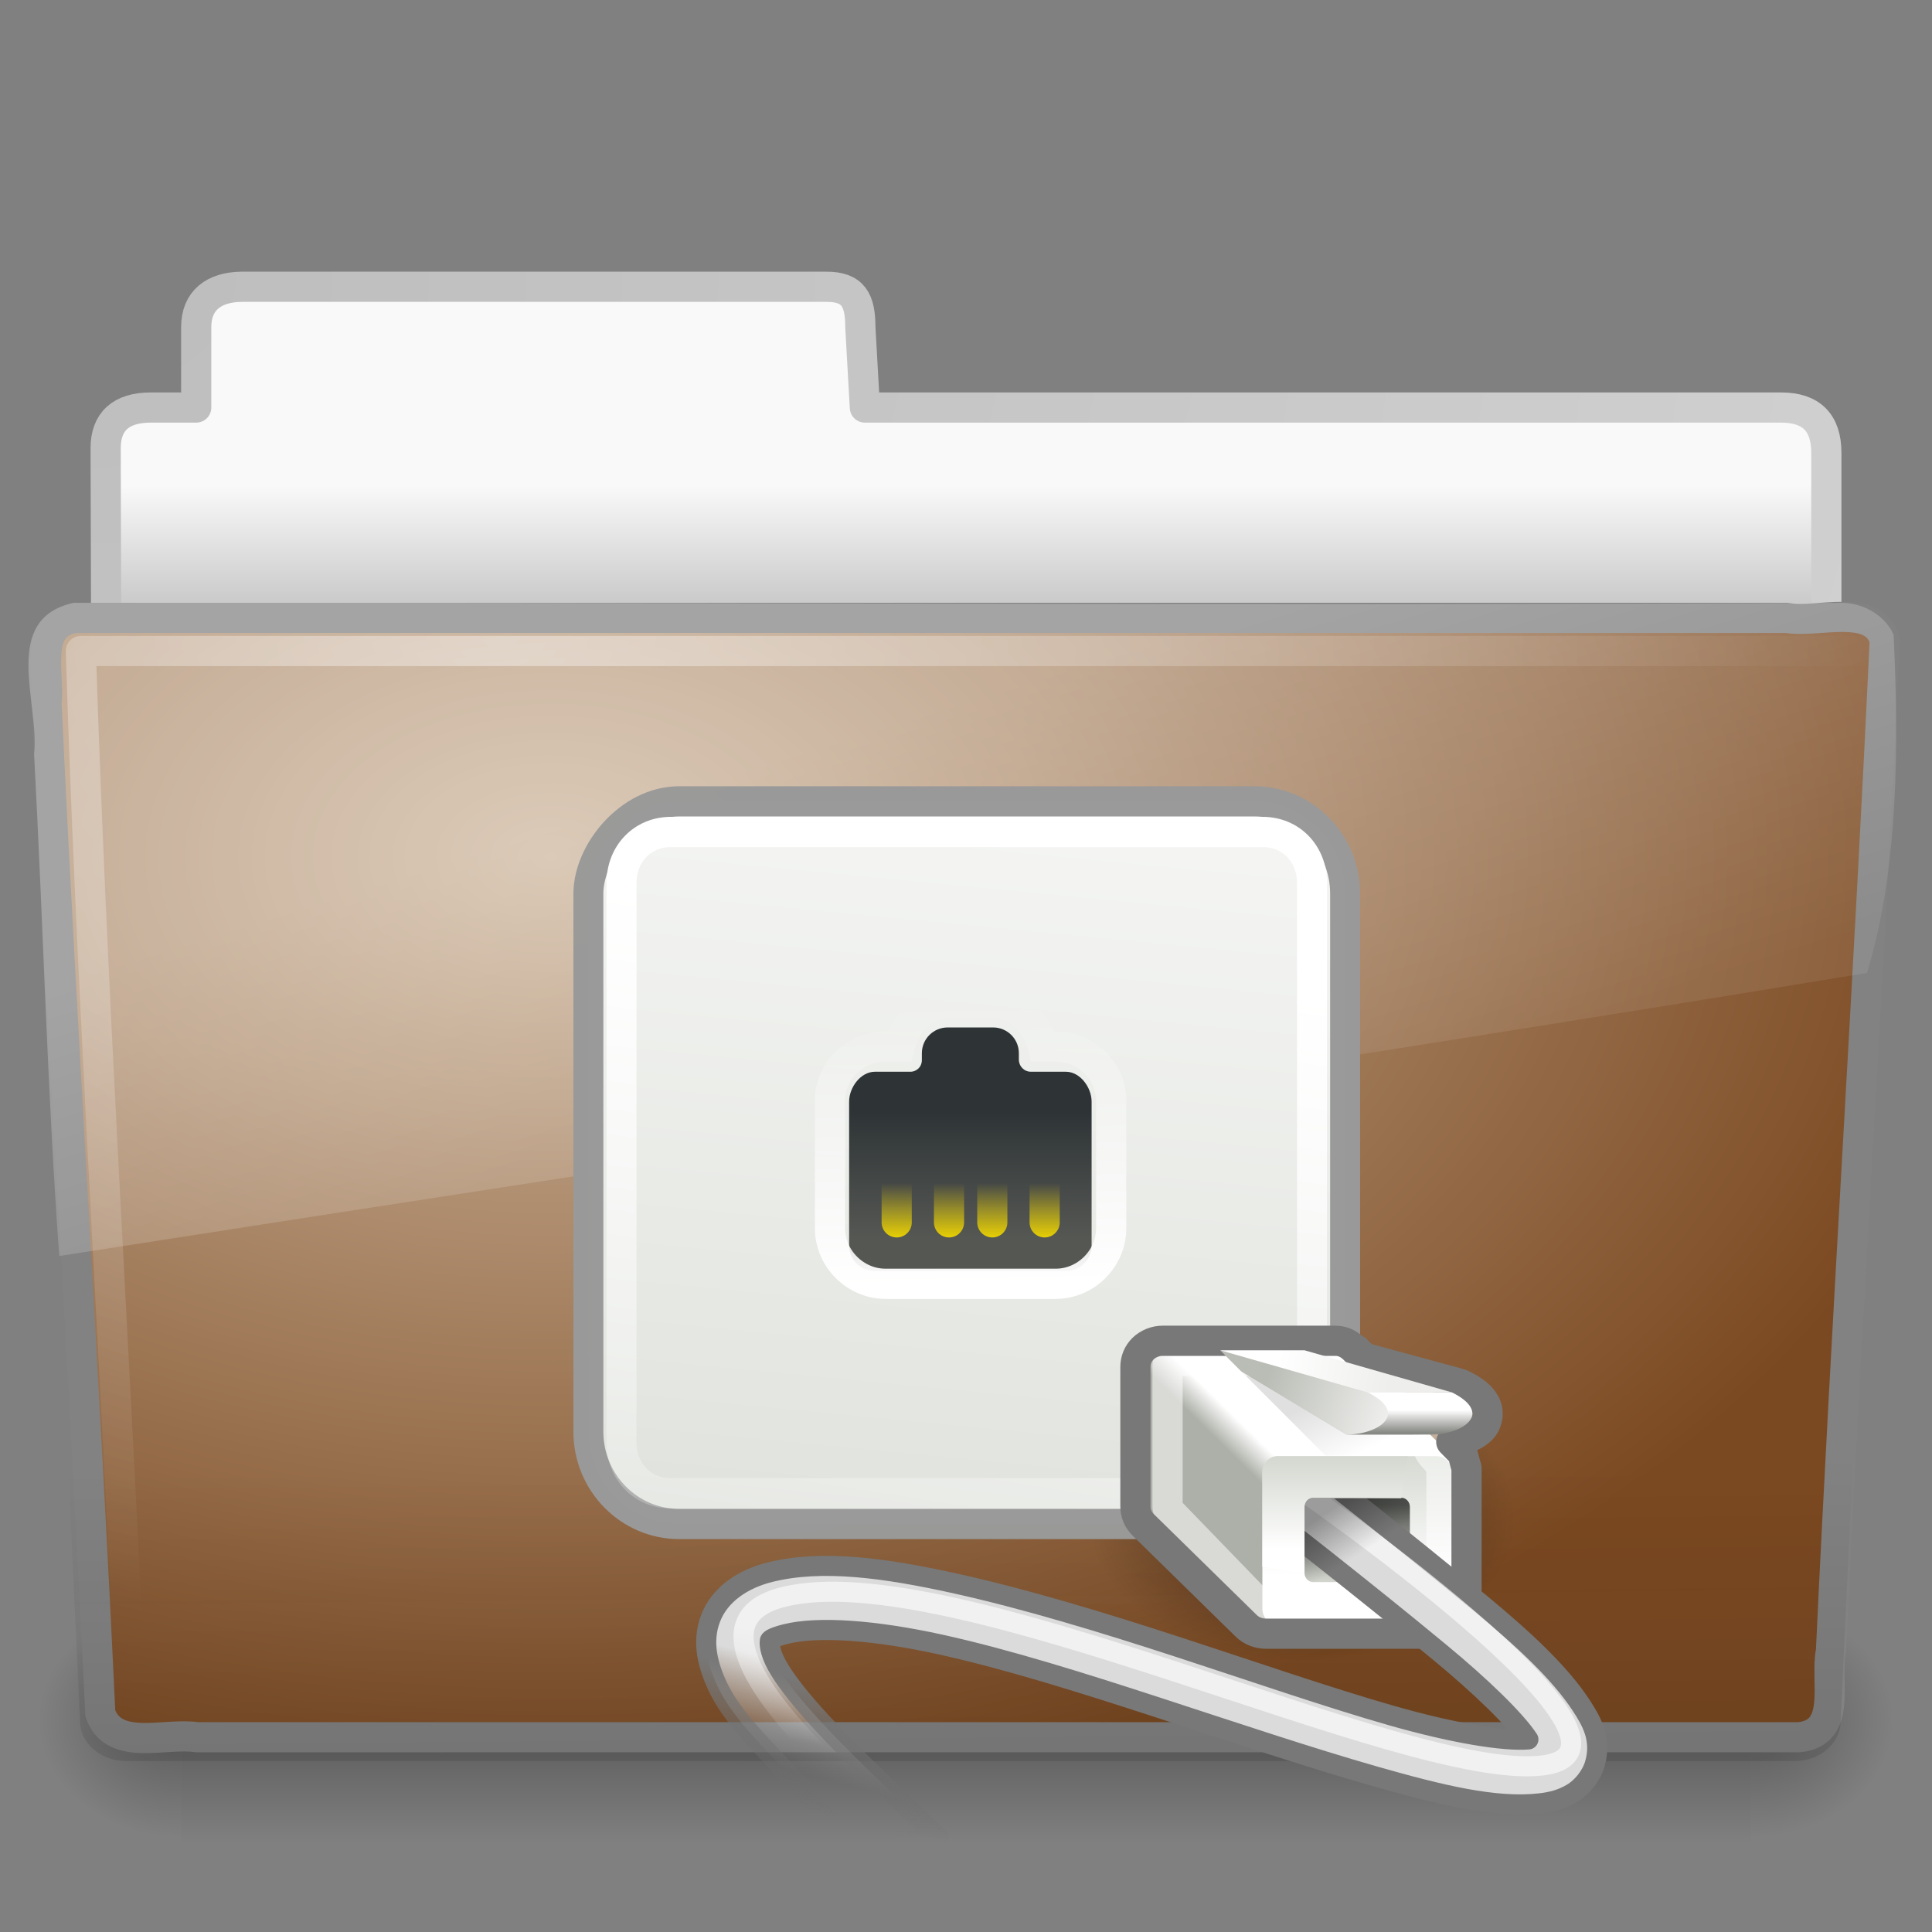 <?xml version="1.0" encoding="UTF-8" standalone="no"?>
<!-- Created with Inkscape (http://www.inkscape.org/) -->

<svg
   xmlns:dc="http://purl.org/dc/elements/1.1/"
   xmlns:cc="http://creativecommons.org/ns#"
   xmlns:rdf="http://www.w3.org/1999/02/22-rdf-syntax-ns#"
   xmlns:svg="http://www.w3.org/2000/svg"
   xmlns="http://www.w3.org/2000/svg"
   xmlns:xlink="http://www.w3.org/1999/xlink"
   xmlns:sodipodi="http://sodipodi.sourceforge.net/DTD/sodipodi-0.dtd"
   xmlns:inkscape="http://www.inkscape.org/namespaces/inkscape"
   version="1.0"
   width="64"
   height="64"
   id="svg3415"
   sodipodi:version="0.32"
   inkscape:version="0.48.4 r9939"
   sodipodi:docname="folder-remote.svg"
   inkscape:output_extension="org.inkscape.output.svg.inkscape">
  <rect width="100%" height="100%" fill="#808080" stroke="none"/>
  <sodipodi:namedview
     inkscape:window-height="781"
     inkscape:window-width="1440"
     inkscape:pageshadow="2"
     inkscape:pageopacity="0.0"
     guidetolerance="10.0"
     gridtolerance="10.0"
     objecttolerance="10.0"
     borderopacity="1.0"
     bordercolor="#666666"
     pagecolor="#ffffff"
     id="base"
     showgrid="false"
     inkscape:zoom="7.78125"
     inkscape:cx="-9.1229515"
     inkscape:cy="26.859438"
     inkscape:window-x="0"
     inkscape:window-y="24"
     inkscape:current-layer="svg3415"
     inkscape:window-maximized="0" />
  <defs
     id="defs3417">
    <linearGradient
       id="linearGradient7812">
      <stop
         id="stop7814"
         style="stop-color:#000000;stop-opacity:1"
         offset="0" />
      <stop
         id="stop7816"
         style="stop-color:#000000;stop-opacity:0"
         offset="1" />
    </linearGradient>
    <linearGradient
       x1="-6.406"
       y1="32.438"
       x2="-7.781"
       y2="34.562"
       id="linearGradient3115"
       xlink:href="#linearGradient7812"
       gradientUnits="userSpaceOnUse"
       gradientTransform="matrix(-0.525,0,0,0.525,-23.96,22.596)" />
    <linearGradient
       x1="-4.11"
       y1="58.808"
       x2="-4.11"
       y2="55"
       id="linearGradient3081"
       xlink:href="#linearGradient7269"
       gradientUnits="userSpaceOnUse"
       gradientTransform="matrix(-0.59,0,0,0.612,-21.796,4.681)" />
    <linearGradient
       id="linearGradient7660">
      <stop
         id="stop7662"
         style="stop-color:#ffffff;stop-opacity:1"
         offset="0" />
      <stop
         id="stop7664"
         style="stop-color:#ffffff;stop-opacity:0"
         offset="1" />
    </linearGradient>
    <linearGradient
       x1="41.188"
       y1="38.312"
       x2="42.124"
       y2="42.938"
       id="linearGradient3079"
       xlink:href="#linearGradient7660"
       gradientUnits="userSpaceOnUse"
       gradientTransform="matrix(-0.525,0,0,0.525,-13.464,22.596)" />
    <linearGradient
       id="linearGradient7576-259">
      <stop
         id="stop3231"
         style="stop-color:#787878;stop-opacity:1"
         offset="0" />
      <stop
         id="stop3233"
         style="stop-color:#6c6c6c;stop-opacity:0"
         offset="1" />
    </linearGradient>
    <linearGradient
       x1="38.75"
       y1="40.625"
       x2="40.125"
       y2="46.562"
       id="linearGradient3077"
       xlink:href="#linearGradient7576-259"
       gradientUnits="userSpaceOnUse"
       gradientTransform="matrix(-0.525,0,0,0.525,-13.464,22.596)" />
    <linearGradient
       id="linearGradient7652-827">
      <stop
         id="stop3225"
         style="stop-color:#dbdbdb;stop-opacity:1"
         offset="0" />
      <stop
         id="stop3227"
         style="stop-color:#a0a0a0;stop-opacity:0"
         offset="1" />
    </linearGradient>
    <linearGradient
       x1="37.625"
       y1="40.312"
       x2="38.875"
       y2="45.062"
       id="linearGradient3075"
       xlink:href="#linearGradient7652-827"
       gradientUnits="userSpaceOnUse"
       gradientTransform="matrix(-0.525,0,0,0.525,-13.464,22.596)" />
    <linearGradient
       x1="30.312"
       y1="27.313"
       x2="30.312"
       y2="24.688"
       id="linearGradient3071"
       xlink:href="#linearGradient7422"
       gradientUnits="userSpaceOnUse"
       gradientTransform="translate(0.418,0.698)" />
    <linearGradient
       x1="30.312"
       y1="27.313"
       x2="30.312"
       y2="24.688"
       id="linearGradient3069"
       xlink:href="#linearGradient7422"
       gradientUnits="userSpaceOnUse"
       gradientTransform="translate(0,0.698)" />
    <linearGradient
       x1="30.312"
       y1="27.313"
       x2="30.312"
       y2="24.688"
       id="linearGradient3067"
       xlink:href="#linearGradient7422"
       gradientUnits="userSpaceOnUse"
       gradientTransform="translate(0,0.698)" />
    <linearGradient
       x1="30.312"
       y1="27.313"
       x2="30.312"
       y2="24.688"
       id="linearGradient3065"
       xlink:href="#linearGradient7422"
       gradientUnits="userSpaceOnUse"
       gradientTransform="translate(-0.418,0.698)" />
    <linearGradient
       id="linearGradient7422">
      <stop
         id="stop7424"
         style="stop-color:#edd400;stop-opacity:1"
         offset="0" />
      <stop
         id="stop7426"
         style="stop-color:#edd400;stop-opacity:0"
         offset="1" />
    </linearGradient>
    <linearGradient
       x1="30.312"
       y1="27.313"
       x2="30.312"
       y2="24.688"
       id="linearGradient3073"
       xlink:href="#linearGradient7422"
       gradientUnits="userSpaceOnUse" />
    <linearGradient
       id="linearGradient7430">
      <stop
         id="stop7432"
         style="stop-color:#ffffff;stop-opacity:1"
         offset="0" />
      <stop
         id="stop7434"
         style="stop-color:#ffffff;stop-opacity:0"
         offset="1" />
    </linearGradient>
    <linearGradient
       x1="28.875"
       y1="29"
       x2="29"
       y2="16"
       id="linearGradient3063"
       xlink:href="#linearGradient7430"
       gradientUnits="userSpaceOnUse"
       gradientTransform="matrix(-0.525,0,0,0.525,39.675,19.379)" />
    <linearGradient
       id="linearGradient7340">
      <stop
         id="stop7342"
         style="stop-color:#2e3436;stop-opacity:1"
         offset="0" />
      <stop
         id="stop7344"
         style="stop-color:#555753;stop-opacity:1"
         offset="1" />
    </linearGradient>
    <linearGradient
       x1="32.812"
       y1="21"
       x2="32.812"
       y2="26.205"
       id="linearGradient3061"
       xlink:href="#linearGradient7340"
       gradientUnits="userSpaceOnUse"
       gradientTransform="matrix(-0.604,0,0,0.603,42.825,17.573)" />
    <linearGradient
       id="linearGradient7277">
      <stop
         id="stop7279"
         style="stop-color:#555753;stop-opacity:1"
         offset="0" />
      <stop
         id="stop7281"
         style="stop-color:#d3d7cf;stop-opacity:1"
         offset="1" />
    </linearGradient>
    <linearGradient
       x1="-3.536"
       y1="55.867"
       x2="-3.536"
       y2="59.445"
       id="linearGradient3059"
       xlink:href="#linearGradient7277"
       gradientUnits="userSpaceOnUse"
       gradientTransform="matrix(-0.525,0,0,0.54,-21.861,9.401)" />
    <linearGradient
       id="linearGradient7186">
      <stop
         id="stop7188"
         style="stop-color:#888a85;stop-opacity:1"
         offset="0" />
      <stop
         id="stop7190"
         style="stop-color:#ffffff;stop-opacity:1"
         offset="1" />
    </linearGradient>
    <linearGradient
       x1="-5.969"
       y1="52.875"
       x2="-5.969"
       y2="51.812"
       id="linearGradient3057"
       xlink:href="#linearGradient7186"
       gradientUnits="userSpaceOnUse"
       gradientTransform="matrix(-0.525,0,0,0.525,-21.861,10)" />
    <linearGradient
       id="linearGradient7245">
      <stop
         id="stop7247"
         style="stop-color:#eeeeec;stop-opacity:1"
         offset="0" />
      <stop
         id="stop7249"
         style="stop-color:#ffffff;stop-opacity:1"
         offset="1" />
    </linearGradient>
    <linearGradient
       x1="-5.082"
       y1="50.519"
       x2="0.265"
       y2="49.458"
       id="linearGradient3055"
       xlink:href="#linearGradient7245"
       gradientUnits="userSpaceOnUse"
       gradientTransform="matrix(-0.525,0,0,0.525,-21.861,10)" />
    <linearGradient
       id="linearGradient7237">
      <stop
         id="stop7239"
         style="stop-color:#eeeeec;stop-opacity:1"
         offset="0" />
      <stop
         id="stop7241"
         style="stop-color:#babdb6;stop-opacity:1"
         offset="1" />
    </linearGradient>
    <linearGradient
       x1="-4.685"
       y1="52.64"
       x2="0.884"
       y2="50.563"
       id="linearGradient3053"
       xlink:href="#linearGradient7237"
       gradientUnits="userSpaceOnUse"
       gradientTransform="matrix(-0.525,0,0,0.525,-21.861,10)" />
    <linearGradient
       id="linearGradient7257">
      <stop
         id="stop7259"
         style="stop-color:#000000;stop-opacity:1"
         offset="0" />
      <stop
         id="stop7261"
         style="stop-color:#000000;stop-opacity:0"
         offset="1" />
    </linearGradient>
    <linearGradient
       x1="-1.989"
       y1="51.138"
       x2="-3.359"
       y2="54"
       id="linearGradient3051"
       xlink:href="#linearGradient7257"
       gradientUnits="userSpaceOnUse"
       gradientTransform="matrix(-0.525,0,0,0.525,-21.861,10)" />
    <linearGradient
       id="linearGradient7269">
      <stop
         id="stop7271"
         style="stop-color:#ffffff;stop-opacity:1"
         offset="0" />
      <stop
         id="stop7273"
         style="stop-color:#d3d7cf;stop-opacity:1"
         offset="1" />
    </linearGradient>
    <linearGradient
       x1="-4.221"
       y1="59.879"
       x2="-4.221"
       y2="54.708"
       id="linearGradient3049"
       xlink:href="#linearGradient7269"
       gradientUnits="userSpaceOnUse"
       gradientTransform="matrix(0.964,0,0,0.972,-0.25,1.694)" />
    <linearGradient
       id="linearGradient7263">
      <stop
         id="stop7265"
         style="stop-color:#adb0a8;stop-opacity:1"
         offset="0" />
      <stop
         id="stop7267"
         style="stop-color:#ffffff;stop-opacity:1"
         offset="1" />
    </linearGradient>
    <linearGradient
       x1="1.626"
       y1="55.219"
       x2="0.822"
       y2="54.416"
       id="linearGradient3047"
       xlink:href="#linearGradient7263"
       gradientUnits="userSpaceOnUse"
       gradientTransform="matrix(1.051,0,0,1,0.112,0)" />
    <linearGradient
       id="linearGradient7438">
      <stop
         id="stop7440"
         style="stop-color:#ffffff;stop-opacity:1"
         offset="0" />
      <stop
         id="stop7442"
         style="stop-color:#ffffff;stop-opacity:0"
         offset="1" />
    </linearGradient>
    <linearGradient
       x1="-7.852"
       y1="3.755"
       x2="-5.51"
       y2="18.938"
       id="linearGradient3045"
       xlink:href="#linearGradient7438"
       gradientUnits="userSpaceOnUse"
       gradientTransform="matrix(-1.238,0,0,1.267,16.951,21.363)" />
    <linearGradient
       id="linearGradient6991">
      <stop
         id="stop6993"
         style="stop-color:#d3d7cf;stop-opacity:1"
         offset="0" />
      <stop
         id="stop6995"
         style="stop-color:#ffffff;stop-opacity:1"
         offset="1" />
    </linearGradient>
    <linearGradient
       x1="-7.975"
       y1="25.357"
       x2="-11.006"
       y2="-6.568"
       id="linearGradient3043"
       xlink:href="#linearGradient6991"
       gradientUnits="userSpaceOnUse"
       gradientTransform="matrix(1.187,0,0,1.2,-17.281,21.9)" />
    <linearGradient
       id="linearGradient7822">
      <stop
         id="stop7824"
         style="stop-color:#000000;stop-opacity:1"
         offset="0" />
      <stop
         id="stop7826"
         style="stop-color:#000000;stop-opacity:0"
         offset="1" />
    </linearGradient>
    <radialGradient
       cx="14.363"
       cy="34.786"
       r="8.795"
       fx="14.363"
       fy="34.786"
       id="radialGradient3041"
       xlink:href="#linearGradient7822"
       gradientUnits="userSpaceOnUse"
       gradientTransform="matrix(1,0,0,0.688,0,10.838)" />
    <radialGradient
       cx="605.714"
       cy="486.648"
       r="117.143"
       fx="605.714"
       fy="486.648"
       id="radialGradient3413"
       xlink:href="#linearGradient5060-820"
       gradientUnits="userSpaceOnUse"
       gradientTransform="matrix(0.04,0,0,0.033,33.796,40.921)" />
    <linearGradient
       id="linearGradient3484">
      <stop
         id="stop3486"
         style="stop-color:#bdbdbd;stop-opacity:1"
         offset="0" />
      <stop
         id="stop3488"
         style="stop-color:#d0d0d0;stop-opacity:1"
         offset="1" />
    </linearGradient>
    <radialGradient
       cx="3"
       cy="-17.821"
       r="21"
       fx="3"
       fy="-17.821"
       id="radialGradient3396"
       xlink:href="#linearGradient3484"
       gradientUnits="userSpaceOnUse"
       gradientTransform="matrix(-1.7093459e-8,2.271,-2.895,-1.9343515e-8,-48.593,2.397)" />
    <linearGradient
       id="linearGradient6404">
      <stop
         id="stop6406"
         style="stop-color:#f9f9f9;stop-opacity:1"
         offset="0" />
      <stop
         id="stop6408"
         style="stop-color:#c9c9c9;stop-opacity:1"
         offset="1" />
    </linearGradient>
    <linearGradient
       x1="62.989"
       y1="13.183"
       x2="62.989"
       y2="16.19"
       id="linearGradient3398"
       xlink:href="#linearGradient6404"
       gradientUnits="userSpaceOnUse"
       gradientTransform="matrix(1.341,0,0,1.325,-134.068,-1.388)" />
    <linearGradient
       id="linearGradient5048-585">
      <stop
         id="stop2667"
         style="stop-color:#000000;stop-opacity:0"
         offset="0" />
      <stop
         id="stop2669"
         style="stop-color:#000000;stop-opacity:1"
         offset="0.5" />
      <stop
         id="stop2671"
         style="stop-color:#000000;stop-opacity:0"
         offset="1" />
    </linearGradient>
    <linearGradient
       x1="302.857"
       y1="366.648"
       x2="302.857"
       y2="609.505"
       id="linearGradient3409"
       xlink:href="#linearGradient5048-585"
       gradientUnits="userSpaceOnUse"
       gradientTransform="matrix(0.108,0,0,0.033,-6.923,40.922)" />
    <linearGradient
       id="linearGradient5060-820">
      <stop
         id="stop2681"
         style="stop-color:#000000;stop-opacity:1"
         offset="0" />
      <stop
         id="stop2683"
         style="stop-color:#000000;stop-opacity:0"
         offset="1" />
    </linearGradient>
    <radialGradient
       cx="605.714"
       cy="486.648"
       r="117.143"
       fx="605.714"
       fy="486.648"
       id="radialGradient3403"
       xlink:href="#linearGradient5060-820"
       gradientUnits="userSpaceOnUse"
       gradientTransform="matrix(-0.04,0,0,0.033,30.204,40.921)" />
    <linearGradient
       id="linearGradient3390">
      <stop
         id="stop3392"
         style="stop-color:#51751e;stop-opacity:1"
         offset="0" />
      <stop
         id="stop3394"
         style="stop-color:#51751e;stop-opacity:1"
         offset="1" />
    </linearGradient>
    <linearGradient
       x1="82.453"
       y1="45.114"
       x2="65.34"
       y2="15.944"
       id="linearGradient2587"
       xlink:href="#linearGradient3390"
       gradientUnits="userSpaceOnUse"
       gradientTransform="matrix(1.341,0,0,1.326,-72.463,-1.603)" />
    <linearGradient
       id="linearGradient7012-661-145-733-759-865-745">
      <stop
         id="stop2699"
         style="stop-color:#ceb79e;stop-opacity:1;"
         offset="0" />
      <stop
         id="stop2701"
         style="stop-color:#7b4921;stop-opacity:1;"
         offset="1" />
    </linearGradient>
    <radialGradient
       cx="63.969"
       cy="14.113"
       r="23.097"
       fx="63.969"
       fy="14.113"
       id="radialGradient2585"
       xlink:href="#linearGradient7012-661-145-733-759-865-745"
       gradientUnits="userSpaceOnUse"
       gradientTransform="matrix(2.098,-1.2620327e-7,8.2824269e-8,1.348,-115.968,9.354)" />
    <linearGradient
       id="linearGradient6129-963-697-142-998-580-273">
      <stop
         id="stop2661"
         style="stop-color:#0a0a0a;stop-opacity:0.498"
         offset="0" />
      <stop
         id="stop2663"
         style="stop-color:#0a0a0a;stop-opacity:0"
         offset="1" />
    </linearGradient>
    <linearGradient
       x1="22.935"
       y1="49.629"
       x2="22.809"
       y2="36.658"
       id="linearGradient2582"
       xlink:href="#linearGradient6129-963-697-142-998-580-273"
       gradientUnits="userSpaceOnUse"
       gradientTransform="matrix(1.535,0,0,1.327,-5.021,-0.049)" />
    <linearGradient
       id="linearGradient6087-437-184-795-110-662-495">
      <stop
         id="stop2693"
         style="stop-color:#ffffff;stop-opacity:0.4"
         offset="0" />
      <stop
         id="stop2695"
         style="stop-color:#ffffff;stop-opacity:0"
         offset="1" />
    </linearGradient>
    <radialGradient
       cx="7.265"
       cy="8.302"
       r="20.98"
       fx="7.265"
       fy="8.302"
       id="radialGradient2579"
       xlink:href="#linearGradient6087-437-184-795-110-662-495"
       gradientUnits="userSpaceOnUse"
       gradientTransform="matrix(0,1.607,-2.182,0,34.686,9.285)" />
    <linearGradient
       id="linearGradient8265-821-176-38-919-66-249">
      <stop
         id="stop2687"
         style="stop-color:#ffffff;stop-opacity:0.275"
         offset="0" />
      <stop
         id="stop2689"
         style="stop-color:#ffffff;stop-opacity:0.078"
         offset="1" />
    </linearGradient>
    <linearGradient
       x1="11.566"
       y1="22.292"
       x2="15.215"
       y2="33.955"
       id="linearGradient2576"
       xlink:href="#linearGradient8265-821-176-38-919-66-249"
       gradientUnits="userSpaceOnUse"
       gradientTransform="matrix(1.341,0,0,1.33,-0.373,-1.31)" />
    <radialGradient
       inkscape:collect="always"
       xlink:href="#linearGradient7822"
       id="radialGradient2583"
       gradientUnits="userSpaceOnUse"
       gradientTransform="matrix(1,0,0,0.688,0,10.838)"
       cx="14.363"
       cy="34.786"
       fx="14.363"
       fy="34.786"
       r="8.795" />
    <linearGradient
       inkscape:collect="always"
       xlink:href="#linearGradient6991"
       id="linearGradient2585"
       gradientUnits="userSpaceOnUse"
       gradientTransform="matrix(1.187,0,0,1.2,-17.281,21.9)"
       x1="-7.975"
       y1="25.357"
       x2="-11.006"
       y2="-6.568" />
    <linearGradient
       inkscape:collect="always"
       xlink:href="#linearGradient7438"
       id="linearGradient2588"
       gradientUnits="userSpaceOnUse"
       gradientTransform="matrix(-1.238,0,0,1.267,16.951,21.363)"
       x1="-7.852"
       y1="3.755"
       x2="-5.51"
       y2="18.938" />
    <linearGradient
       inkscape:collect="always"
       xlink:href="#linearGradient7263"
       id="linearGradient2590"
       gradientUnits="userSpaceOnUse"
       gradientTransform="matrix(1.051,0,0,1,0.112,0)"
       x1="1.626"
       y1="55.219"
       x2="0.822"
       y2="54.416" />
    <linearGradient
       inkscape:collect="always"
       xlink:href="#linearGradient7269"
       id="linearGradient2592"
       gradientUnits="userSpaceOnUse"
       gradientTransform="matrix(0.964,0,0,0.972,-0.25,1.694)"
       x1="-4.221"
       y1="59.879"
       x2="-4.221"
       y2="54.708" />
    <linearGradient
       inkscape:collect="always"
       xlink:href="#linearGradient7257"
       id="linearGradient2594"
       gradientUnits="userSpaceOnUse"
       gradientTransform="matrix(-0.525,0,0,0.525,-21.861,10)"
       x1="-1.989"
       y1="51.138"
       x2="-3.359"
       y2="54" />
    <linearGradient
       inkscape:collect="always"
       xlink:href="#linearGradient7237"
       id="linearGradient2596"
       gradientUnits="userSpaceOnUse"
       gradientTransform="matrix(-0.525,0,0,0.525,-21.861,10)"
       x1="-4.685"
       y1="52.64"
       x2="0.884"
       y2="50.563" />
    <linearGradient
       inkscape:collect="always"
       xlink:href="#linearGradient7245"
       id="linearGradient2598"
       gradientUnits="userSpaceOnUse"
       gradientTransform="matrix(-0.525,0,0,0.525,-21.861,10)"
       x1="-5.082"
       y1="50.519"
       x2="0.265"
       y2="49.458" />
    <linearGradient
       inkscape:collect="always"
       xlink:href="#linearGradient7186"
       id="linearGradient2600"
       gradientUnits="userSpaceOnUse"
       gradientTransform="matrix(-0.525,0,0,0.525,-21.861,10)"
       x1="-5.969"
       y1="52.875"
       x2="-5.969"
       y2="51.812" />
    <linearGradient
       inkscape:collect="always"
       xlink:href="#linearGradient7277"
       id="linearGradient2602"
       gradientUnits="userSpaceOnUse"
       gradientTransform="matrix(-0.525,0,0,0.54,-21.861,9.401)"
       x1="-3.536"
       y1="55.867"
       x2="-3.536"
       y2="59.445" />
    <linearGradient
       inkscape:collect="always"
       xlink:href="#linearGradient7340"
       id="linearGradient2604"
       gradientUnits="userSpaceOnUse"
       gradientTransform="matrix(-0.604,0,0,0.603,42.825,17.573)"
       x1="32.812"
       y1="21"
       x2="32.812"
       y2="26.205" />
    <linearGradient
       inkscape:collect="always"
       xlink:href="#linearGradient7430"
       id="linearGradient2606"
       gradientUnits="userSpaceOnUse"
       gradientTransform="matrix(-0.525,0,0,0.525,39.675,19.379)"
       x1="28.875"
       y1="29"
       x2="29"
       y2="16" />
    <linearGradient
       inkscape:collect="always"
       xlink:href="#linearGradient7422"
       id="linearGradient2608"
       gradientUnits="userSpaceOnUse"
       gradientTransform="translate(-0.418,0.698)"
       x1="30.312"
       y1="27.313"
       x2="30.312"
       y2="24.688" />
    <linearGradient
       inkscape:collect="always"
       xlink:href="#linearGradient7422"
       id="linearGradient2610"
       gradientUnits="userSpaceOnUse"
       gradientTransform="translate(0,0.698)"
       x1="30.312"
       y1="27.313"
       x2="30.312"
       y2="24.688" />
    <linearGradient
       inkscape:collect="always"
       xlink:href="#linearGradient7422"
       id="linearGradient2612"
       gradientUnits="userSpaceOnUse"
       gradientTransform="translate(0,0.698)"
       x1="30.312"
       y1="27.313"
       x2="30.312"
       y2="24.688" />
    <linearGradient
       inkscape:collect="always"
       xlink:href="#linearGradient7422"
       id="linearGradient2614"
       gradientUnits="userSpaceOnUse"
       gradientTransform="translate(0.418,0.698)"
       x1="30.312"
       y1="27.313"
       x2="30.312"
       y2="24.688" />
    <linearGradient
       inkscape:collect="always"
       xlink:href="#linearGradient7422"
       id="linearGradient2616"
       gradientUnits="userSpaceOnUse"
       x1="30.312"
       y1="27.313"
       x2="30.312"
       y2="24.688" />
    <linearGradient
       inkscape:collect="always"
       xlink:href="#linearGradient7652-827"
       id="linearGradient2618"
       gradientUnits="userSpaceOnUse"
       gradientTransform="matrix(-0.525,0,0,0.525,-13.464,22.596)"
       x1="37.625"
       y1="40.312"
       x2="38.875"
       y2="45.062" />
    <linearGradient
       inkscape:collect="always"
       xlink:href="#linearGradient7576-259"
       id="linearGradient2620"
       gradientUnits="userSpaceOnUse"
       gradientTransform="matrix(-0.525,0,0,0.525,-13.464,22.596)"
       x1="38.75"
       y1="40.625"
       x2="40.125"
       y2="46.562" />
    <linearGradient
       inkscape:collect="always"
       xlink:href="#linearGradient7660"
       id="linearGradient2622"
       gradientUnits="userSpaceOnUse"
       gradientTransform="matrix(-0.525,0,0,0.525,-13.464,22.596)"
       x1="41.188"
       y1="38.312"
       x2="42.124"
       y2="42.938" />
    <linearGradient
       inkscape:collect="always"
       xlink:href="#linearGradient7269"
       id="linearGradient2624"
       gradientUnits="userSpaceOnUse"
       gradientTransform="matrix(-0.59,0,0,0.612,-21.796,4.681)"
       x1="-4.11"
       y1="58.808"
       x2="-4.11"
       y2="55" />
    <linearGradient
       inkscape:collect="always"
       xlink:href="#linearGradient7812"
       id="linearGradient2626"
       gradientUnits="userSpaceOnUse"
       gradientTransform="matrix(-0.525,0,0,0.525,-23.96,22.596)"
       x1="-6.406"
       y1="32.438"
       x2="-7.781"
       y2="34.562" />
    <linearGradient
       inkscape:collect="always"
       xlink:href="#linearGradient8265-821-176-38-919-66-249"
       id="linearGradient3921"
       gradientUnits="userSpaceOnUse"
       gradientTransform="matrix(1.341,0,0,1.33,-0.373,-1.31)"
       x1="11.566"
       y1="22.292"
       x2="15.215"
       y2="33.955" />
    <radialGradient
       inkscape:collect="always"
       xlink:href="#linearGradient6087-437-184-795-110-662-495"
       id="radialGradient3924"
       gradientUnits="userSpaceOnUse"
       gradientTransform="matrix(0,1.607,-2.182,0,34.686,9.285)"
       cx="7.265"
       cy="8.302"
       fx="7.265"
       fy="8.302"
       r="20.98" />
    <linearGradient
       inkscape:collect="always"
       xlink:href="#linearGradient6129-963-697-142-998-580-273"
       id="linearGradient3927"
       gradientUnits="userSpaceOnUse"
       gradientTransform="matrix(1.535,0,0,1.327,-5.021,-0.049)"
       x1="22.935"
       y1="49.629"
       x2="22.809"
       y2="36.658" />
    <radialGradient
       inkscape:collect="always"
       xlink:href="#linearGradient7012-661-145-733-759-865-745"
       id="radialGradient3930"
       gradientUnits="userSpaceOnUse"
       gradientTransform="matrix(2.098,-1.2620327e-7,8.2824269e-8,1.348,-115.968,9.354)"
       cx="63.969"
       cy="14.113"
       fx="63.969"
       fy="14.113"
       r="23.097" />
    <radialGradient
       inkscape:collect="always"
       xlink:href="#linearGradient5060-820"
       id="radialGradient3935"
       gradientUnits="userSpaceOnUse"
       gradientTransform="matrix(-0.04,0,0,0.033,30.204,40.921)"
       cx="605.714"
       cy="486.648"
       fx="605.714"
       fy="486.648"
       r="117.143" />
    <linearGradient
       inkscape:collect="always"
       xlink:href="#linearGradient5048-585"
       id="linearGradient3938"
       gradientUnits="userSpaceOnUse"
       gradientTransform="matrix(0.108,0,0,0.033,-6.923,40.922)"
       x1="302.857"
       y1="366.648"
       x2="302.857"
       y2="609.505" />
    <linearGradient
       inkscape:collect="always"
       xlink:href="#linearGradient6404"
       id="linearGradient3941"
       gradientUnits="userSpaceOnUse"
       gradientTransform="matrix(1.341,0,0,1.325,-134.068,-1.388)"
       x1="62.989"
       y1="13.183"
       x2="62.989"
       y2="16.19" />
    <radialGradient
       inkscape:collect="always"
       xlink:href="#linearGradient3484"
       id="radialGradient3943"
       gradientUnits="userSpaceOnUse"
       gradientTransform="matrix(-1.7093459e-8,2.271,-2.895,-1.9343515e-8,-48.593,2.397)"
       cx="3"
       cy="-17.821"
       fx="3"
       fy="-17.821"
       r="21" />
    <radialGradient
       inkscape:collect="always"
       xlink:href="#linearGradient5060-820"
       id="radialGradient3946"
       gradientUnits="userSpaceOnUse"
       gradientTransform="matrix(0.04,0,0,0.033,33.796,40.921)"
       cx="605.714"
       cy="486.648"
       fx="605.714"
       fy="486.648"
       r="117.143" />
  </defs>
  <path
     inkscape:connector-curvature="0"
     style="opacity:0.3;fill:url(#radialGradient3946);fill-opacity:1;fill-rule:nonzero;stroke:none;stroke-width:1;marker:none;visibility:visible;display:inline;overflow:visible"
     id="path3411"
     d="m 58,53 c 0,0 0,8 0,8 2.068,0.015 5,-1.792 5,-4 0,-2.208 -2.308,-3.999 -5,-3.999 z" />
  <path
     inkscape:connector-curvature="0"
     style="fill:url(#linearGradient3941);fill-opacity:1;fill-rule:nonzero;stroke:url(#radialGradient3943);stroke-width:1;stroke-linecap:round;stroke-linejoin:round;stroke-miterlimit:4;stroke-opacity:1;stroke-dasharray:none;stroke-dashoffset:0;marker:none;visibility:visible;display:inline;overflow:visible;enable-background:accumulate"
     id="path2558"
     d="M 8,9.5 C 7.085,9.51 6.5,9.956 6.5,10.833 L 6.5,13.5 c 0,0 -1.506,0 -1.506,0 C 3.999,13.5 3.5,13.974 3.5,14.842 c 0.046,13.72 0,14.493 0,15.658 1.903,0 57,-4.933 57,-7.056 l 0,-8.444 c 0,-1 -0.5,-1.5 -1.5,-1.5 L 28.65,13.5 28.5,10.833 C 28.5,9.956 28.275,9.49 27.36,9.5 L 8,9.5 z" />
  <rect
     style="opacity:0.3;fill:url(#linearGradient3938);fill-opacity:1;fill-rule:nonzero;stroke:none;stroke-width:1;marker:none;visibility:visible;display:inline;overflow:visible"
     id="rect4173"
     y="53"
     x="6"
     height="8"
     width="52" />
  <path
     inkscape:connector-curvature="0"
     style="opacity:0.3;fill:url(#radialGradient3935);fill-opacity:1;fill-rule:nonzero;stroke:none;stroke-width:1;marker:none;visibility:visible;display:inline;overflow:visible"
     id="path5018"
     d="m 6,53 c 0,0 0,8 0,8 -2.068,0.015 -5,-1.792 -5,-4 0,-2.208 2.308,-3.999 5,-3.999 z" />
  <path
     inkscape:connector-curvature="0"
     style="fill:url(#radialGradient3930);fill-opacity:1;stroke:#828282;stroke-width:0.999;stroke-linecap:round;stroke-linejoin:round;stroke-miterlimit:4;stroke-opacity:1;stroke-dasharray:none;stroke-dashoffset:0"
     id="path3388"
     d="m 2.526,20.468 c -1.438,0.164 -0.87,1.86 -0.985,2.813 0.526,11.235 1.258,22.244 1.781,33.479 0.458,1.281 2.138,0.625 3.202,0.788 17.69,0 35.38,0 53.07,0 1.461,-0.141 0.853,-1.867 1.059,-2.855 0.526,-11.235 1.258,-22.244 1.781,-33.479 -0.337,-1.266 -2.238,-0.562 -3.235,-0.746 -18.891,0 -37.782,0 -56.673,0 l 0,0 z" />
  <path
     inkscape:connector-curvature="0"
     style="opacity:0.4;fill:url(#linearGradient3927);fill-opacity:1;stroke:none"
     id="path6127"
     d="m 2.386,19.857 58.855,5.36e-4 c 0.85,0 1.401,0.591 1.401,1.326 l -1.668,35.829 c 0,0.735 -0.685,1.327 -1.535,1.327 l -55.252,0 c -0.85,0 -1.535,-0.592 -1.535,-1.327 L 0.985,21.184 c 0,-0.735 0.551,-1.327 1.401,-1.327 z" />
  <path
     inkscape:connector-curvature="0"
     style="fill:none;stroke:url(#radialGradient3924);stroke-width:1;stroke-linecap:round;stroke-linejoin:round;stroke-miterlimit:4;stroke-opacity:1;stroke-dasharray:none"
     id="path2435"
     d="m 61.673,21.565 c -18.142,0 -40.852,0 -58.994,0 C 3,32 3.713,43.316 4.229,54.192" />
  <path
     inkscape:connector-curvature="0"
     style="fill:url(#linearGradient3921);fill-opacity:1;stroke:none"
     id="path3455"
     d="m 60.967,19.97 c -19.508,0.098 -39.023,-0.028 -58.533,0 C 0.011,20.517 1.315,23.251 1.13,24.986 1.428,30.523 1.563,36.085 1.962,41.607 22.074,38.464 42.087,35.479 61.847,32.231 c 1.047,-3.44 1.056,-7.542 0.881,-11.211 -0.307,-0.671 -1.055,-1.065 -1.761,-1.05 z" />
  <g
     transform="matrix(1.33,0,0,1.33,71.591,-2.772)"
     id="g2977">
    <path
       d="M -16.088,28.893 L -17.663,28.893 L -18.712,28.893 L -17.138,28.893 L -16.088,28.893 z"
       id="path7013"
       style="fill:#ffffff;fill-opacity:1;fill-rule:evenodd;stroke:none" />
    <path
       d="M 23.158,34.786 C 23.158,38.13 19.221,40.841 14.363,40.841 C 9.505,40.841 5.568,38.13 5.568,34.786 C 5.568,31.442 9.505,28.73 14.363,28.73 C 19.221,28.73 23.158,31.442 23.158,34.786 z"
       transform="matrix(-0.607,0,0,0.586,-12.683,19.545)"
       id="path7820"
       style="opacity:0.459;fill:url(#radialGradient2583);fill-opacity:1;fill-rule:evenodd;stroke:none" />
    <g
       transform="matrix(0.992,0,0,1,-54.549,-0.457)"
       id="g2540">
      <rect
         width="19"
         height="18"
         rx="2.285"
         ry="2.3"
         x="-34.5"
         y="22.5"
         transform="scale(-1,1)"
         id="rect5925"
         style="fill:url(#linearGradient2585);fill-opacity:1;fill-rule:evenodd;stroke:#999999;stroke-width:0.752;stroke-linecap:round;stroke-linejoin:round;stroke-miterlimit:4;stroke-dasharray:none;stroke-dashoffset:0.7;stroke-opacity:0.992" />
      <path
         d="M 32.431,23.263 C 33.14,23.263 33.669,23.805 33.669,24.531 L 33.669,38.469 C 33.669,39.195 33.14,39.736 32.431,39.736 L 17.57,39.736 C 16.861,39.736 16.332,39.195 16.332,38.469 L 16.332,24.531 C 16.332,23.805 16.861,23.263 17.57,23.263 L 32.431,23.263 L 32.431,23.263 z"
         id="path6964"
         style="fill:none;stroke:url(#linearGradient2588);stroke-width:0.753;stroke-linecap:round;stroke-linejoin:round;stroke-miterlimit:4;stroke-dasharray:none;stroke-dashoffset:0.7;stroke-opacity:0.992" />
    </g>
    <g
       transform="matrix(-0.612,0,0,0.63,-21.949,3.598)"
       id="g7162">
      <path
         d="M -2.352,51 C -2.567,51 -2.752,51.101 -2.877,51.25 L -7.098,55.25 C -7.135,55.382 -7.203,55.521 -7.246,55.656 L -7.246,61.177 C -7.246,61.541 -6.934,61.833 -6.556,61.833 L 0.473,61.833 C 0.663,61.833 0.843,61.764 0.966,61.646 L 5.171,57.646 C 5.294,57.527 5.368,57.359 5.368,57.177 L 5.368,51.656 C 5.368,51.474 5.294,51.306 5.171,51.188 C 5.046,51.069 4.867,51 4.678,51 L -2.352,51 L -2.352,51 z"
         id="rect6100"
         style="fill:url(#linearGradient2590);fill-opacity:1;fill-rule:evenodd;stroke:none" />
      <path
         d="M -6.374,55.167 L 0.088,55.167 C 0.435,55.167 0.714,55.451 0.714,55.805 L 0.714,61.195 C 0.714,61.549 0.435,61.833 0.088,61.833 L -6.374,61.833 C -6.721,61.833 -7,61.549 -7,61.195 L -7,55.805 C -7,55.451 -6.721,55.167 -6.374,55.167 L -6.374,55.167 z"
         id="path6105"
         style="fill:url(#linearGradient2592);fill-opacity:1;fill-rule:evenodd;stroke:none" />
    </g>
    <path
       d="M -21.336,35.716 L -18.712,38.34 L -20.812,38.34 L -23.436,35.716 L -21.336,35.716"
       id="path7253"
       style="opacity:0.123;fill:url(#linearGradient2594);fill-opacity:1;fill-rule:evenodd;stroke:none" />
    <path
       d="M -23.436,35.716 L -18.45,37.815 L -20.287,37.815 L -22.911,36.241 L -23.436,35.716"
       id="path6126"
       style="fill:#babdb6;fill-rule:evenodd;stroke:none" />
    <path
       d="M -20.516,35.978 C -20.504,35.978 -20.488,35.982 -20.434,36.044 C -20.419,36.056 -20.402,36.067 -20.385,36.077 C -20.375,36.088 -20.364,36.099 -20.352,36.109 C -20.342,36.121 -20.331,36.132 -20.32,36.142 L -20.303,36.142 C -20.293,36.154 -20.282,36.165 -20.27,36.175 L -20.172,36.273 C -20.116,36.326 -20.049,36.365 -19.975,36.388 L -17.745,37.028 C -17.535,37.137 -17.464,37.211 -17.433,37.274 C -17.433,37.275 -17.451,37.344 -17.433,37.323 C -17.476,37.375 -17.622,37.455 -17.876,37.503 C -18.054,37.54 -18.2,37.668 -18.257,37.841 C -18.315,38.014 -18.276,38.204 -18.155,38.34 L -17.974,38.537 C -17.964,38.583 -17.946,38.626 -17.925,38.701 C -17.921,38.715 -17.929,38.719 -17.925,38.733 L -17.925,42.145 C -17.925,42.173 -17.925,42.205 -17.958,42.243 C -17.974,42.262 -18.012,42.276 -18.04,42.276 L -22.156,42.276 C -22.205,42.276 -22.245,42.271 -22.271,42.243 C -22.271,42.238 -22.271,42.232 -22.271,42.227 L -24.715,39.701 C -24.742,39.673 -24.748,39.66 -24.748,39.603 L -24.748,36.126 C -24.748,36.069 -24.742,36.04 -24.715,36.011 C -24.695,35.991 -24.633,35.978 -24.616,35.978 L -20.516,35.978 L -20.516,35.978 z"
       id="path7235"
       style="opacity:0.534;fill:none;stroke:#ffffff;stroke-width:0.752;stroke-linecap:round;stroke-linejoin:round;stroke-miterlimit:4;stroke-dasharray:none;stroke-dashoffset:0.7;stroke-opacity:1" />
    <path
       d="M -20.562,35.479 C -20.348,35.479 -20.18,35.593 -20.062,35.724 L -20.045,35.708 L -20.027,35.741 L -19.838,35.904 L -17.491,36.542 C -17.473,36.546 -17.456,36.552 -17.439,36.559 C -17.136,36.702 -16.942,36.849 -16.836,37.049 C -16.73,37.25 -16.771,37.503 -16.905,37.655 C -17.086,37.861 -17.378,37.944 -17.681,37.998 L -17.457,38.227 C -17.426,38.254 -17.402,38.288 -17.388,38.325 C -17.37,38.389 -17.349,38.491 -17.319,38.587 C -17.31,38.608 -17.304,38.63 -17.301,38.653 L -17.301,42.137 C -17.301,42.294 -17.364,42.442 -17.474,42.563 C -17.584,42.683 -17.756,42.775 -17.957,42.775 L -22.287,42.775 C -22.466,42.775 -22.65,42.715 -22.788,42.579 L -25.358,40.06 C -25.483,39.937 -25.548,39.777 -25.548,39.602 L -25.548,36.133 C -25.548,35.958 -25.483,35.798 -25.358,35.675 C -25.235,35.555 -25.054,35.479 -24.875,35.479 L -20.562,35.479 L -20.562,35.479 z"
       id="path7229"
       style="fill:none;stroke:#787878;stroke-width:0.752;stroke-linecap:round;stroke-linejoin:round;stroke-miterlimit:4;stroke-dasharray:none;stroke-dashoffset:0.7;stroke-opacity:1" />
    <path
       d="M -23.436,35.716 L -17.663,37.028 L -18.712,37.815 L -20.287,37.815 L -22.911,36.241 L -23.436,35.716"
       id="path7184"
       style="fill:url(#linearGradient2596);fill-opacity:1;fill-rule:evenodd;stroke:none" />
    <path
       d="M -21.336,35.716 L -17.663,36.765 L -19.762,36.765 L -23.436,35.716 L -21.336,35.716"
       id="path7171"
       style="fill:url(#linearGradient2598);fill-opacity:1;fill-rule:evenodd;stroke:none" />
    <path
       d="M -17.663,36.765 L -19.611,36.765 L -19.762,36.765 C -18.712,37.29 -19.5,37.815 -20.287,37.815 L -18.188,37.815 C -17.4,37.815 -16.613,37.29 -17.663,36.765 z"
       id="rect7173"
       style="fill:url(#linearGradient2600);fill-opacity:1;fill-rule:evenodd;stroke:none" />
    <path
       d="M -18.925,39.389 L -21.123,39.389 C -21.241,39.389 -21.336,39.492 -21.336,39.619 L -21.336,41.259 C -21.336,41.386 -21.241,41.489 -21.123,41.489 L -18.925,41.489 C -18.807,41.489 -18.712,41.386 -18.712,41.259 L -18.712,39.619 C -18.712,39.492 -18.807,39.389 -18.925,39.389 z"
       id="path7275"
       style="fill:url(#linearGradient2602);fill-opacity:1;fill-rule:evenodd;stroke:none" />
    <g
       transform="translate(-54.665,-0.457)"
       id="g2531">
      <path
         d="M 25.573,28.132 C 25.928,28.132 26.214,28.419 26.214,28.774 L 26.214,28.933 C 26.214,29.096 26.342,29.235 26.516,29.235 L 27.385,29.235 C 27.74,29.235 28.026,29.626 28.026,29.98 L 28.026,33.56 C 28.026,33.915 27.74,34.201 27.385,34.201 L 22.628,34.201 C 22.273,34.201 21.986,33.915 21.986,33.56 L 21.986,29.98 C 21.986,29.626 22.273,29.235 22.628,29.235 L 23.496,29.235 C 23.642,29.245 23.798,29.132 23.798,28.943 L 23.798,28.774 C 23.798,28.419 24.085,28.132 24.44,28.132 L 25.573,28.132 z"
         id="rect7327"
         style="fill:url(#linearGradient2604);fill-opacity:1;fill-rule:evenodd;stroke:none" />
      <path
         d="M 23.688,27.781 C 23.061,27.781 22.602,28.266 22.469,28.844 L 22.125,28.844 C 21.401,28.844 20.781,29.425 20.781,30.156 L 20.781,33.25 C 20.781,33.982 21.393,34.594 22.125,34.594 L 26.25,34.594 C 26.982,34.594 27.594,33.982 27.594,33.25 L 27.594,30.156 C 27.594,29.425 26.974,28.844 26.25,28.844 L 25.938,28.844 C 25.798,28.261 25.314,27.781 24.688,27.781 L 23.688,27.781 z"
         transform="matrix(1.028,0,0,1.028,0.147,-1.046)"
         id="path2709"
         style="fill:none;stroke:url(#linearGradient2606);stroke-width:0.732;stroke-linecap:round;stroke-linejoin:miter;stroke-miterlimit:4;stroke-dasharray:none;stroke-dashoffset:0.7;stroke-opacity:1" />
      <g
         transform="matrix(-0.539,0,0,0.539,40.914,18.327)"
         id="g7393"
         style="fill-opacity:1;stroke:url(#linearGradient2616);stroke-width:1.854">
        <path
           d="M 26.082,27.198 L 26.082,25.198"
           id="path7352"
           style="fill:none;stroke:url(#linearGradient2608);stroke-width:1.394;stroke-linecap:round;stroke-linejoin:miter;stroke-miterlimit:4;stroke-dasharray:none;stroke-opacity:1" />
        <path
           d="M 28.5,27.198 L 28.5,25.198"
           id="path7362"
           style="fill:none;stroke:url(#linearGradient2610);stroke-width:1.394;stroke-linecap:round;stroke-linejoin:miter;stroke-miterlimit:4;stroke-dasharray:none;stroke-opacity:1" />
        <path
           d="M 30.5,27.198 L 30.5,25.198"
           id="path7364"
           style="fill:none;stroke:url(#linearGradient2612);stroke-width:1.394;stroke-linecap:round;stroke-linejoin:miter;stroke-miterlimit:4;stroke-dasharray:none;stroke-opacity:1" />
        <path
           d="M 32.918,27.198 L 32.918,25.198"
           id="path7366"
           style="fill:none;stroke:url(#linearGradient2614);stroke-width:1.394;stroke-linecap:round;stroke-linejoin:miter;stroke-miterlimit:4;stroke-dasharray:none;stroke-opacity:1" />
      </g>
    </g>
    <path
       d="M -21.172,38.635 C -21.172,38.635 -18.974,40.35 -16.925,42.046 C -15.9,42.894 -14.984,43.737 -14.448,44.556 C -14.18,44.965 -13.93,45.407 -14.104,46.015 C -14.191,46.319 -14.425,46.604 -14.678,46.753 C -14.931,46.903 -15.181,46.966 -15.465,46.999 C -16.58,47.128 -17.948,46.793 -19.582,46.327 C -21.215,45.861 -23.082,45.234 -24.961,44.621 C -26.84,44.008 -28.737,43.411 -30.389,43.047 C -32.041,42.683 -33.452,42.582 -34.26,42.784 C -34.642,42.88 -34.651,42.942 -34.653,42.948 C -34.656,42.954 -34.687,43.124 -34.538,43.44 C -34.241,44.072 -33.341,45.056 -32.341,46.032 C -30.849,47.487 -30.434,47.857 -30.434,47.857 L -32.719,48.042 C -32.719,48.042 -32.995,47.746 -33.423,47.18 C -34.316,45.999 -35.459,45.137 -35.949,44.096 C -36.194,43.576 -36.357,42.987 -36.129,42.391 C -35.902,41.794 -35.32,41.409 -34.653,41.243 C -33.362,40.92 -31.796,41.135 -30.045,41.521 C -28.294,41.908 -26.362,42.495 -24.469,43.112 C -22.576,43.73 -20.728,44.369 -19.155,44.818 C -17.627,45.254 -16.375,45.458 -15.76,45.408 C -16.086,44.911 -16.965,44.068 -17.942,43.26 C -19.894,41.643 -22.124,39.914 -22.124,39.914 L -21.172,38.635 L -21.172,38.635 z"
       id="path7506"
       style="fill:url(#linearGradient2618);fill-opacity:1;fill-rule:evenodd;stroke:url(#linearGradient2620);stroke-width:0.5;stroke-linecap:butt;stroke-linejoin:round;stroke-miterlimit:4;stroke-dasharray:none;stroke-opacity:1" />
    <path
       d="M -21.689,39.006 C -21.689,39.006 -12.013,45.665 -15.424,46.058 C -18.836,46.452 -30.119,40.81 -34.317,41.86 C -38.516,42.909 -28.02,50.257 -28.02,50.257"
       id="path7502"
       style="opacity:0.6;fill:none;stroke:url(#linearGradient2622);stroke-width:0.5;stroke-linecap:butt;stroke-linejoin:miter;stroke-miterlimit:4;stroke-dasharray:none;stroke-opacity:1" />
    <path
       d="M -18.759,38.356 L -18.926,39.406 L -21.123,39.406 C -21.241,39.406 -21.336,39.508 -21.336,39.635 L -21.336,41.275 L -22.386,41.111 L -22.386,38.766 C -22.386,38.544 -22.221,38.356 -22.009,38.356 L -18.759,38.356 L -18.759,38.356 z"
       id="path7512"
       style="fill:url(#linearGradient2624);fill-opacity:1;fill-rule:evenodd;stroke:none" />
    <path
       d="M -18.925,39.389 L -21.123,39.389 C -21.241,39.389 -21.336,39.492 -21.336,39.619 L -21.336,41.259 C -21.336,41.386 -21.241,41.489 -21.123,41.489 L -18.925,41.489 C -18.807,41.489 -18.712,41.386 -18.712,41.259 L -18.712,39.619 C -18.712,39.492 -18.807,39.389 -18.925,39.389 z"
       id="path7810"
       style="opacity:0.354;fill:url(#linearGradient2626);fill-opacity:1;fill-rule:evenodd;stroke:none" />
  </g>
</svg>
